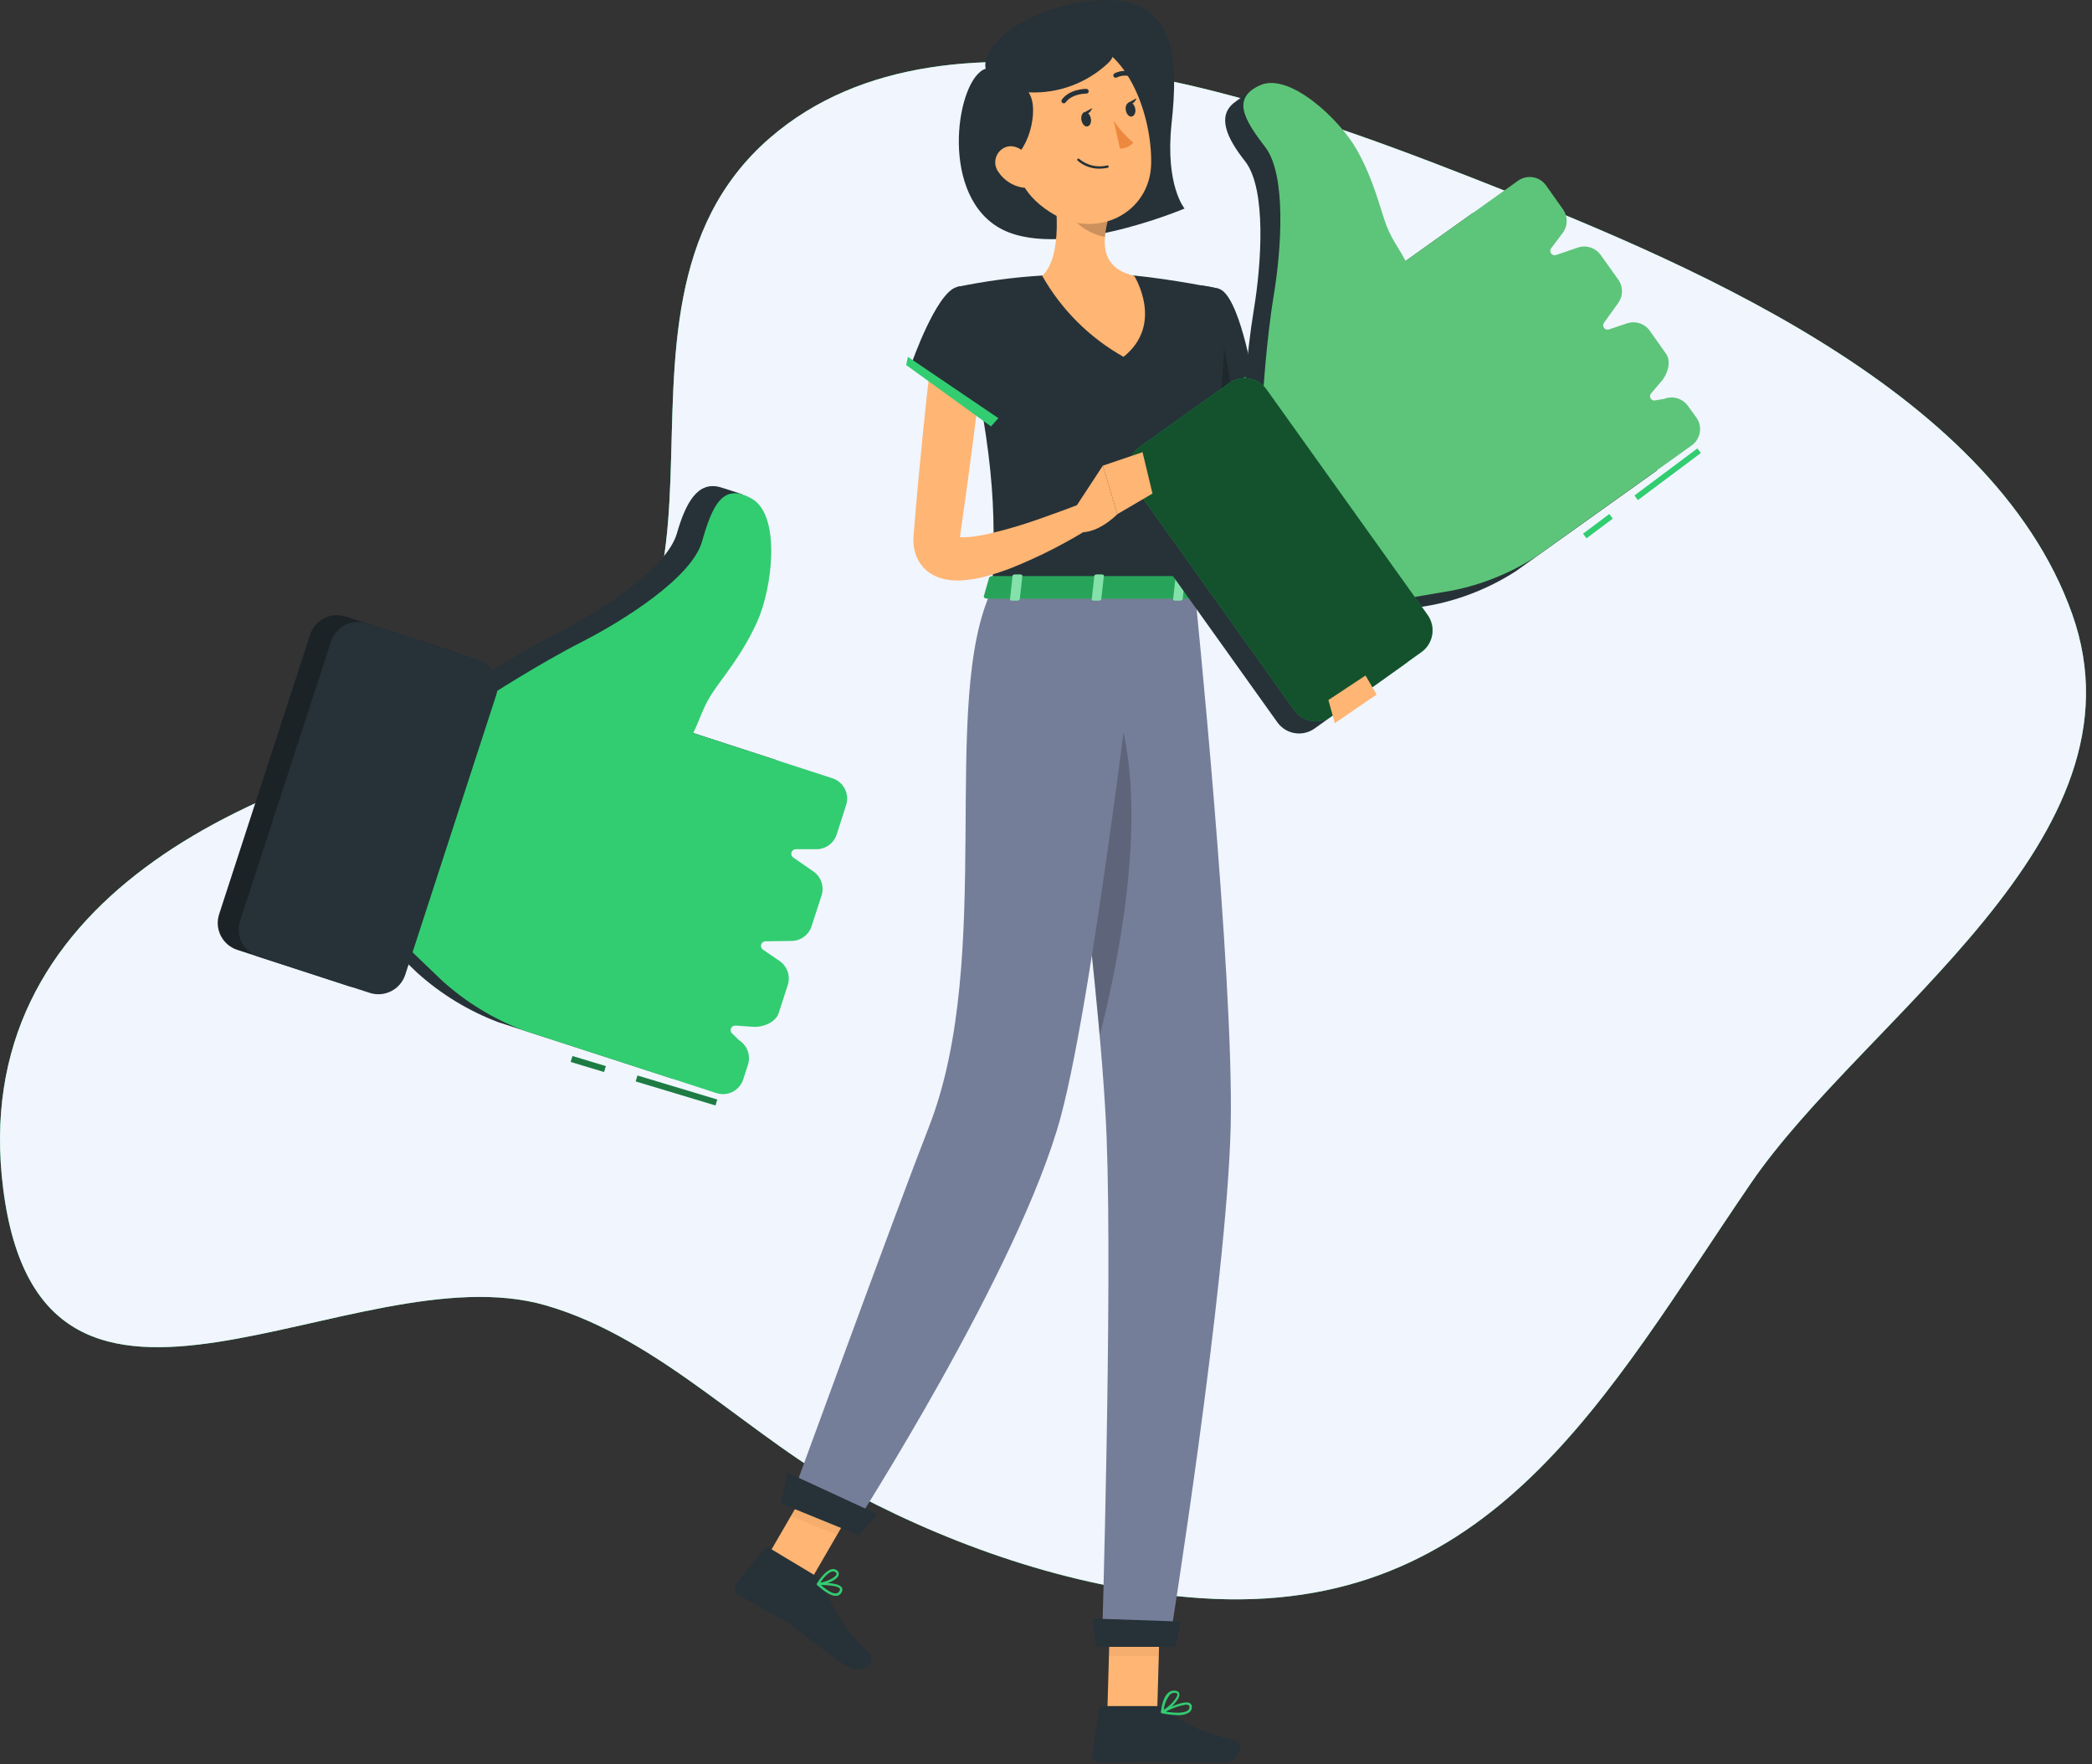 <svg width="338" height="285" viewBox="0 0 338 285" fill="none" xmlns="http://www.w3.org/2000/svg">
<rect x="0" y="0" width="338" height="285" fill="#333333" stroke="none"/>
<path d="M88.136 210.892C106.856 216.282 121.306 232.462 138.306 241.432C155.306 250.402 174.706 256.892 193.956 258.202C241.066 261.422 259.656 225.102 282.866 191.202C301.326 164.202 347.756 135.532 334.776 99.142C321.636 62.292 270.966 41.712 237.776 28.702C207.116 16.702 153.626 -2.998 124.426 22.252C91.086 51.062 129.526 108.512 80.336 117.812C41.046 125.242 -5.474 145.232 0.526 192.142C6.886 241.872 57.236 201.982 88.136 210.892Z" fill="#32cd71"/>
<path d="M88.136 210.892C106.856 216.282 121.306 232.462 138.306 241.432C155.306 250.402 174.706 256.892 193.956 258.202C241.066 261.422 259.656 225.102 282.866 191.202C301.326 164.202 347.756 135.532 334.776 99.142C321.636 62.292 270.966 41.712 237.776 28.702C207.116 16.702 153.626 -2.998 124.426 22.252C91.086 51.062 129.526 108.512 80.336 117.812C41.046 125.242 -5.474 145.232 0.526 192.142C6.886 241.872 57.236 201.982 88.136 210.892Z" fill="#F0F5FE"/>
<path d="M50.106 102.539L35.411 147.711C34.632 150.107 35.942 152.68 38.337 153.459L56.351 159.319C58.746 160.098 61.319 158.788 62.099 156.393L76.793 111.221C77.573 108.825 76.263 106.252 73.867 105.473L55.853 99.613C53.458 98.834 50.885 100.144 50.106 102.539Z" fill="#263238"/>
<path opacity="0.3" d="M50.106 102.539L35.411 147.711C34.632 150.107 35.942 152.68 38.337 153.459L56.351 159.319C58.746 160.098 61.319 158.788 62.099 156.393L76.793 111.221C77.573 108.825 76.263 106.252 73.867 105.473L55.853 99.613C53.458 98.834 50.885 100.144 50.106 102.539Z" fill="black"/>
<path d="M125.49 122.82L107.949 117.11L108.622 117.325C109.836 114.82 109.388 113.287 110.846 110.914C112.715 108.026 115.789 104.624 118.275 99.129C120.144 95.017 119.901 79.859 119.901 79.859C119.901 79.859 116.845 78.831 116.275 78.691C112.734 77.756 110.79 81.205 109.369 86.167C107.715 91.933 96.828 98.849 89.837 102.419C82.847 105.989 74.726 111.259 74.679 111.297L61.895 151.875L67.408 157.164C71.236 160.614 75.673 163.32 80.492 165.145L108.734 174.304L125.49 122.82Z" fill="#263238"/>
<path d="M136.703 130.081C136.843 129.652 136.897 129.199 136.862 128.748C136.827 128.298 136.704 127.859 136.499 127.456C136.294 127.053 136.012 126.695 135.669 126.401C135.325 126.108 134.927 125.885 134.498 125.745L112.003 118.437C113.218 115.932 113.443 114.624 114.9 112.25C116.77 109.362 119.844 105.961 122.33 100.466C124.816 94.97 126.199 83.27 121.47 80.569C116.741 77.868 115.069 81.747 113.415 87.522C111.76 93.298 100.882 100.204 93.883 103.774C86.883 107.344 78.781 112.624 78.734 112.624L65.949 153.183L71.463 158.472C75.292 161.923 79.728 164.632 84.547 166.463L115.742 176.602C116.171 176.744 116.624 176.799 117.075 176.764C117.526 176.73 117.965 176.607 118.368 176.402C118.771 176.197 119.13 175.914 119.423 175.57C119.717 175.226 119.939 174.827 120.078 174.397L120.844 172.042C121.085 171.31 121.072 170.518 120.807 169.794C120.543 169.07 120.042 168.456 119.386 168.051L118.34 167.023C118.213 166.928 118.12 166.795 118.075 166.643C118.03 166.491 118.036 166.328 118.09 166.18C118.145 166.031 118.246 165.903 118.378 165.816C118.51 165.729 118.667 165.687 118.826 165.696L121.508 165.883C123.115 166.042 125.246 165.276 125.788 163.743L127.274 159.164C127.51 158.44 127.5 157.659 127.245 156.942C126.989 156.225 126.503 155.613 125.863 155.202L123.265 153.426C123.136 153.337 123.038 153.209 122.987 153.061C122.935 152.913 122.932 152.752 122.978 152.603C123.024 152.453 123.116 152.321 123.242 152.227C123.367 152.133 123.519 152.082 123.676 152.08L127.9 152.024C128.618 152.014 129.315 151.78 129.893 151.355C130.471 150.929 130.902 150.333 131.124 149.65L132.731 144.697C132.961 143.993 132.957 143.234 132.721 142.533C132.486 141.831 132.031 141.223 131.423 140.8L128.162 138.548C128.032 138.458 127.934 138.33 127.883 138.181C127.832 138.032 127.83 137.871 127.876 137.72C127.923 137.57 128.017 137.439 128.144 137.345C128.271 137.252 128.425 137.202 128.582 137.202H131.76C132.51 137.233 133.251 137.018 133.868 136.59C134.486 136.161 134.946 135.543 135.18 134.829L136.703 130.081Z" fill="#32cd71"/>
<path d="M53.481 103.632L38.786 148.805C38.007 151.2 39.317 153.773 41.712 154.552L59.726 160.412C62.121 161.191 64.694 159.881 65.473 157.486L80.168 112.314C80.948 109.918 79.638 107.345 77.242 106.566L59.228 100.706C56.833 99.927 54.26 101.237 53.481 103.632Z" fill="#263238"/>
<path d="M92.493 170.625L92.207 171.573L97.594 173.195L97.88 172.246L92.493 170.625Z" fill="#32cd71"/>
<path opacity="0.4" d="M92.493 170.625L92.207 171.573L97.594 173.195L97.88 172.246L92.493 170.625Z" fill="black"/>
<path d="M102.996 173.77L102.711 174.719L115.597 178.597L115.883 177.648L102.996 173.77Z" fill="#32cd71"/>
<path opacity="0.4" d="M102.996 173.77L102.711 174.719L115.597 178.597L115.883 177.648L102.996 173.77Z" fill="black"/>
<path d="M159.256 11.105C154.676 12.516 151.658 30.73 161.125 36.618C170.592 42.505 191.385 33.693 191.385 33.693C191.385 33.693 188.236 29.955 189.282 20.02C190.31 10.292 190.731 -2.408 174.563 0.395C164.022 2.171 158.527 7.956 159.256 11.105Z" fill="#263238"/>
<path d="M199.481 55.935C199.696 58.215 199.967 60.71 200.313 63.093C200.659 65.477 201.014 67.906 201.49 70.28C202.375 74.993 203.625 79.63 205.228 84.149L205.855 85.793C205.967 86.092 206.042 86.242 206.135 86.466C206.228 86.691 206.35 86.896 206.462 87.12C206.982 88.077 207.566 88.998 208.21 89.877C209.625 91.794 211.141 93.635 212.752 95.391C214.368 97.204 216.06 98.989 217.807 100.737C219.555 102.484 221.331 104.251 223.097 105.961L220.592 109.185C216.275 106.372 212.168 103.248 208.303 99.84C206.313 98.096 204.44 96.222 202.696 94.232C201.758 93.161 200.902 92.021 200.135 90.821C199.939 90.485 199.743 90.176 199.556 89.821C199.369 89.466 199.154 89.074 199.042 88.793L198.219 86.924C197.163 84.488 196.252 81.992 195.491 79.448C194.687 76.943 194.089 74.401 193.519 71.859C192.949 69.317 192.481 66.766 192.117 64.206C191.752 61.645 191.435 59.112 191.285 56.383L199.481 55.935Z" fill="#FFB573"/>
<path d="M196.871 46.636C200.189 47.477 202.478 61.14 202.478 61.14L189.843 69.775C189.843 69.775 184.619 53.58 187.171 49.935C189.843 46.132 192.021 45.403 196.871 46.636Z" fill="#263238"/>
<path opacity="0.2" d="M196.571 49.683L199.122 63.458L193.973 66.944L196.571 49.683Z" fill="black"/>
<path d="M189.115 71.177L203.385 60.953L203.096 59.636L188.152 69.682L189.115 71.177Z" fill="#32cd71"/>
<path d="M178.91 276.58H186.966L187.499 257.927H179.443L178.91 276.58Z" fill="#FFB573"/>
<path d="M123.203 252.842L130.661 255.88L140.109 239.591L132.651 236.544L123.203 252.842Z" fill="#FFB573"/>
<path d="M132.06 254.768L124.285 250.095C124.153 250.011 123.994 249.98 123.84 250.008C123.686 250.036 123.548 250.12 123.453 250.244L118.911 255.852C118.804 255.996 118.727 256.161 118.688 256.336C118.648 256.512 118.646 256.693 118.681 256.87C118.716 257.046 118.788 257.213 118.892 257.36C118.997 257.506 119.13 257.629 119.285 257.721C122.023 259.291 123.425 259.908 126.846 261.936C128.958 263.188 133.901 267.477 136.808 269.197C139.714 270.916 141.574 268.15 140.546 267.169C137.118 264.068 134.522 260.158 132.995 255.796C132.814 255.354 132.483 254.99 132.06 254.768Z" fill="#263238"/>
<path d="M187.239 275.645H178.192C178.036 275.642 177.883 275.696 177.764 275.798C177.645 275.899 177.568 276.041 177.547 276.197L176.519 283.355C176.5 283.536 176.518 283.719 176.574 283.892C176.63 284.065 176.722 284.224 176.844 284.359C176.966 284.494 177.114 284.602 177.281 284.675C177.447 284.749 177.627 284.786 177.809 284.785C180.958 284.729 182.482 284.551 186.463 284.551C188.911 284.551 193.939 284.804 197.36 284.804C200.78 284.804 200.92 281.458 199.509 281.159C193.201 279.795 190.715 277.925 188.584 276.14C188.209 275.82 187.732 275.644 187.239 275.645Z" fill="#263238"/>
<g opacity="0.2">
<path opacity="0.2" d="M187.496 257.927L187.216 267.543H179.16L179.441 257.927H187.496Z" fill="black"/>
<path opacity="0.2" d="M132.648 236.553L140.105 239.6L135.227 247.992L127.77 244.946L132.648 236.553Z" fill="black"/>
</g>
<path d="M196.869 46.636C196.869 46.636 200.701 47.982 193.019 95.232H160.31C160.861 81.915 160.88 73.738 154.516 46.384C159.093 45.423 163.734 44.798 168.403 44.515C173.35 44.164 178.315 44.164 183.262 44.515C189.626 45.15 196.869 46.636 196.869 46.636Z" fill="#263238"/>
<path d="M169.871 27.843C170.806 32.627 171.74 41.384 168.395 44.571C171.499 50.046 176.039 54.569 181.525 57.654C188.16 52.355 183.254 44.571 183.254 44.571C177.918 43.3 178.058 39.347 178.983 35.627L169.871 27.843Z" fill="#FFB573"/>
<path opacity="0.2" d="M173.584 31.02L178.986 35.627C178.757 36.491 178.604 37.373 178.528 38.263C176.49 37.973 173.285 36.235 172.855 34.02C172.649 32.973 173.416 31.515 173.584 31.02Z" fill="black"/>
<path d="M161.854 20.17C164.069 27.852 164.836 31.151 169.658 34.272C176.91 38.945 185.863 34.581 185.994 26.385C186.115 19.02 182.48 7.694 174.172 6.292C172.34 5.973 170.457 6.128 168.702 6.741C166.947 7.355 165.378 8.406 164.144 9.797C162.91 11.188 162.052 12.87 161.651 14.686C161.25 16.501 161.32 18.389 161.854 20.17Z" fill="#FFB573"/>
<path d="M166.181 14.918C168.106 17.665 165.984 25.198 162.826 25.908C160.293 26.431 158.919 22.254 158.471 20.572C158.36 20.145 158.338 19.7 158.405 19.264L159.237 13.824C159.353 13.055 159.741 12.352 160.33 11.843L166.265 6.722C166.718 6.33 167.271 6.071 167.863 5.974L176.274 4.582C176.886 4.479 177.515 4.553 178.087 4.797C178.59 5.009 179.033 5.345 179.373 5.773C179.713 6.201 179.94 6.708 180.033 7.247C180.126 7.786 180.082 8.339 179.905 8.857C179.729 9.374 179.425 9.839 179.021 10.208C177.307 11.816 175.287 13.061 173.081 13.87C170.874 14.68 168.528 15.036 166.181 14.918Z" fill="#263238"/>
<path d="M193.02 95.251C193.02 95.251 199.375 157.295 198.842 181.864C198.254 207.414 188.908 265.683 188.908 265.683H178.04C178.04 265.683 179.759 208.9 178.796 183.808C177.75 156.454 169.059 95.251 169.059 95.251H193.02Z" fill="#757E98"/>
<path d="M177.097 266.075H189.881L190.816 261.991L176.508 261.496L177.097 266.075Z" fill="#263238"/>
<path opacity="0.2" d="M178.907 110.689C186.944 126.848 180.515 156.342 177.674 167.304C176.216 150.828 173.767 130.689 171.852 115.904C173.066 107.531 175.197 103.279 178.907 110.689Z" fill="black"/>
<path d="M184.375 95.251C184.375 95.251 176.964 159.734 171.375 180.462C164.731 205.05 137.732 247.002 137.732 247.002L127.555 242.852C127.555 242.852 144.984 195.088 150.068 182.107C160.908 154.463 151.628 113.259 160.292 95.195L184.375 95.251Z" fill="#757E98"/>
<path d="M126.184 242.908L138.8 248.058L141.762 244.637L127.193 237.908L126.184 242.908Z" fill="#263238"/>
<path d="M174.741 19.479C174.881 20.105 175.33 20.544 175.741 20.413C176.152 20.282 176.376 19.731 176.236 19.095C176.096 18.46 175.648 18.021 175.236 18.114C174.825 18.208 174.601 18.843 174.741 19.479Z" fill="#263238"/>
<path d="M181.909 17.881C182.049 18.516 182.498 18.955 182.909 18.815C183.32 18.675 183.544 18.133 183.404 17.497C183.264 16.862 182.815 16.423 182.404 16.563C181.993 16.703 181.769 17.245 181.909 17.881Z" fill="#263238"/>
<path d="M182.227 16.637L183.647 15.862C183.647 15.862 183.133 17.226 182.227 16.637Z" fill="#263238"/>
<path d="M179.945 19.516C180.833 20.837 181.899 22.029 183.113 23.058C182.842 23.362 182.507 23.603 182.133 23.764C181.758 23.926 181.353 24.004 180.945 23.992L179.945 19.516Z" fill="#ED893E"/>
<path d="M178.041 27.235C178.356 27.217 178.668 27.173 178.976 27.104C179.025 27.091 179.068 27.06 179.096 27.017C179.123 26.973 179.134 26.921 179.125 26.871C179.12 26.847 179.109 26.824 179.095 26.804C179.081 26.784 179.063 26.767 179.042 26.754C179.021 26.741 178.998 26.732 178.974 26.728C178.95 26.724 178.925 26.725 178.901 26.73C178.114 26.924 177.293 26.93 176.503 26.746C175.714 26.562 174.98 26.195 174.359 25.674C174.342 25.656 174.322 25.642 174.3 25.632C174.277 25.622 174.253 25.617 174.228 25.617C174.203 25.617 174.179 25.622 174.157 25.632C174.134 25.642 174.114 25.656 174.097 25.674C174.062 25.711 174.043 25.759 174.043 25.81C174.043 25.86 174.062 25.909 174.097 25.945C174.634 26.415 175.26 26.771 175.938 26.992C176.615 27.214 177.331 27.297 178.041 27.235Z" fill="#263238"/>
<path d="M161.347 27.833C161.779 28.467 162.331 29.01 162.972 29.43C163.614 29.85 164.332 30.14 165.085 30.282C167.104 30.656 167.889 28.805 167.216 27.002C166.571 25.375 164.749 23.263 162.796 23.675C162.371 23.779 161.979 23.988 161.655 24.282C161.332 24.577 161.087 24.948 160.943 25.361C160.799 25.774 160.761 26.217 160.831 26.648C160.902 27.08 161.079 27.488 161.347 27.833Z" fill="#FFB573"/>
<path d="M171.751 16.675C171.829 16.699 171.911 16.698 171.988 16.673C172.065 16.648 172.133 16.599 172.181 16.535C173.218 15.105 175.489 15.123 175.508 15.123C175.558 15.125 175.608 15.116 175.655 15.098C175.702 15.08 175.745 15.053 175.782 15.018C175.818 14.983 175.847 14.942 175.868 14.896C175.888 14.85 175.899 14.8 175.901 14.75C175.901 14.649 175.862 14.552 175.792 14.479C175.723 14.405 175.628 14.362 175.527 14.357C175.415 14.357 172.826 14.357 171.564 16.086C171.534 16.126 171.512 16.172 171.5 16.221C171.487 16.27 171.485 16.321 171.493 16.37C171.501 16.42 171.519 16.468 171.545 16.51C171.572 16.553 171.607 16.59 171.648 16.619C171.677 16.646 171.713 16.666 171.751 16.675Z" fill="#263238"/>
<path d="M183.393 12.628C183.459 12.624 183.523 12.602 183.578 12.566C183.634 12.53 183.68 12.481 183.711 12.423C183.757 12.332 183.764 12.227 183.733 12.131C183.701 12.035 183.633 11.955 183.543 11.909C183.011 11.618 182.417 11.462 181.811 11.452C181.206 11.442 180.607 11.58 180.066 11.853C180.022 11.877 179.983 11.91 179.951 11.95C179.92 11.989 179.897 12.035 179.884 12.084C179.871 12.133 179.868 12.184 179.875 12.235C179.882 12.285 179.9 12.333 179.926 12.376C179.977 12.461 180.059 12.524 180.155 12.55C180.251 12.576 180.353 12.564 180.44 12.516C180.872 12.306 181.348 12.204 181.828 12.217C182.307 12.23 182.777 12.358 183.197 12.591C183.258 12.621 183.326 12.634 183.393 12.628Z" fill="#263238"/>
<path d="M135.156 257.824H135.249C135.432 257.785 135.601 257.698 135.741 257.574C135.88 257.449 135.985 257.291 136.044 257.113C136.093 257.009 136.114 256.894 136.104 256.779C136.094 256.664 136.054 256.554 135.988 256.459C135.399 255.618 132.492 255.721 132.165 255.74C132.127 255.74 132.09 255.752 132.058 255.774C132.027 255.795 132.002 255.826 131.988 255.861C131.968 255.892 131.957 255.927 131.957 255.964C131.957 256 131.968 256.036 131.988 256.067C132.782 256.768 134.156 257.936 135.156 257.824ZM132.642 256.085C133.801 256.085 135.371 256.216 135.679 256.655C135.707 256.699 135.721 256.749 135.721 256.8C135.721 256.852 135.707 256.902 135.679 256.945C135.644 257.064 135.578 257.172 135.488 257.258C135.398 257.343 135.286 257.403 135.165 257.431C134.633 257.553 133.707 257.048 132.642 256.085Z" fill="#32cd71"/>
<path d="M132.463 256.085C133.453 255.973 135.266 255.291 135.5 254.496C135.548 254.353 135.547 254.198 135.496 254.055C135.445 253.913 135.348 253.792 135.22 253.711C135.105 253.622 134.972 253.558 134.829 253.526C134.687 253.494 134.54 253.493 134.397 253.525C133.248 253.739 132.052 255.73 132.005 255.814C131.986 255.842 131.977 255.874 131.977 255.908C131.977 255.941 131.986 255.973 132.005 256.001C132.018 256.032 132.04 256.059 132.069 256.077C132.097 256.095 132.13 256.105 132.164 256.104L132.463 256.085ZM134.528 253.889C134.609 253.878 134.692 253.884 134.771 253.906C134.85 253.929 134.923 253.967 134.986 254.02C135.182 254.169 135.173 254.282 135.145 254.375C134.958 254.908 133.5 255.562 132.528 255.693C132.967 255.057 133.781 254.029 134.472 253.898L134.528 253.889Z" fill="#32cd71"/>
<path d="M190.264 277.103C190.952 277.161 191.64 276.986 192.217 276.608C192.345 276.491 192.443 276.345 192.503 276.182C192.563 276.02 192.583 275.845 192.563 275.673C192.553 275.569 192.519 275.468 192.462 275.381C192.405 275.293 192.327 275.22 192.236 275.169C191.245 274.627 188.04 276.262 187.675 276.458C187.639 276.476 187.61 276.504 187.592 276.54C187.573 276.575 187.566 276.615 187.572 276.655C187.579 276.693 187.596 276.728 187.623 276.757C187.65 276.785 187.684 276.805 187.722 276.813C188.559 276.986 189.41 277.083 190.264 277.103ZM191.694 275.43C191.817 275.426 191.938 275.451 192.049 275.505C192.088 275.523 192.121 275.552 192.145 275.589C192.168 275.625 192.18 275.667 192.18 275.711C192.196 275.822 192.185 275.935 192.147 276.041C192.11 276.147 192.047 276.242 191.965 276.318C191.469 276.757 190.142 276.832 188.357 276.542C189.401 275.967 190.536 275.576 191.712 275.384L191.694 275.43Z" fill="#32cd71"/>
<path d="M187.757 276.767C187.785 276.775 187.814 276.775 187.841 276.767C188.776 276.337 190.701 274.599 190.552 273.683C190.552 273.468 190.365 273.206 189.832 273.15C189.643 273.127 189.451 273.144 189.269 273.2C189.087 273.257 188.919 273.351 188.776 273.477C187.767 274.318 187.58 276.486 187.57 276.58C187.569 276.613 187.576 276.645 187.591 276.675C187.606 276.704 187.628 276.729 187.655 276.748C187.685 276.767 187.722 276.774 187.757 276.767ZM189.682 273.505H189.841C190.187 273.505 190.215 273.683 190.225 273.729C190.309 274.281 189.019 275.645 188.038 276.234C188.121 275.32 188.479 274.454 189.066 273.748C189.24 273.603 189.456 273.518 189.682 273.505Z" fill="#32cd71"/>
<path d="M175.059 18.236L176.479 17.46C176.479 17.46 175.965 18.824 175.059 18.236Z" fill="#263238"/>
<path d="M159.816 93.326L158.975 96.26C158.863 96.485 159.134 96.718 159.507 96.718H193.151C193.45 96.718 193.693 96.569 193.712 96.391L194.001 93.457C194.001 93.261 193.768 93.083 193.45 93.083H160.349C160.246 93.075 160.144 93.094 160.051 93.136C159.958 93.179 159.877 93.244 159.816 93.326Z" fill="#32cd71"/>
<path opacity="0.2" d="M159.816 93.326L158.975 96.26C158.863 96.485 159.134 96.718 159.507 96.718H193.151C193.45 96.718 193.693 96.569 193.712 96.391L194.001 93.457C194.001 93.261 193.768 93.083 193.45 93.083H160.349C160.246 93.075 160.144 93.094 160.051 93.136C159.958 93.179 159.877 93.244 159.816 93.326Z" fill="black"/>
<path d="M164.376 97.036H163.488C163.311 97.036 163.17 96.942 163.189 96.83L163.6 93.027C163.6 92.915 163.769 92.821 163.946 92.821H164.881C165.058 92.821 165.189 92.915 165.18 93.027L164.759 96.83C164.703 96.942 164.544 97.036 164.376 97.036Z" fill="#32cd71"/>
<path opacity="0.4" d="M164.376 97.036H163.488C163.311 97.036 163.17 96.942 163.189 96.83L163.6 93.027C163.6 92.915 163.769 92.821 163.946 92.821H164.881C165.058 92.821 165.189 92.915 165.18 93.027L164.759 96.83C164.703 96.942 164.544 97.036 164.376 97.036Z" fill="white"/>
<path d="M190.684 97.036H189.842C189.665 97.036 189.534 96.942 189.543 96.83L189.964 93.027C189.964 92.915 190.132 92.821 190.31 92.821H191.188C191.366 92.821 191.506 92.915 191.487 93.027L191.076 96.83C191.02 96.942 190.861 97.036 190.684 97.036Z" fill="#32cd71"/>
<path opacity="0.4" d="M190.684 97.036H189.842C189.665 97.036 189.534 96.942 189.543 96.83L189.964 93.027C189.964 92.915 190.132 92.821 190.31 92.821H191.188C191.366 92.821 191.506 92.915 191.487 93.027L191.076 96.83C191.02 96.942 190.861 97.036 190.684 97.036Z" fill="white"/>
<path d="M177.582 97.036H176.694C176.516 97.036 176.386 96.942 176.395 96.83L176.816 93.027C176.816 92.915 176.984 92.821 177.161 92.821H178.049C178.217 92.821 178.358 92.915 178.348 93.027L177.928 96.83C177.918 96.942 177.759 97.036 177.582 97.036Z" fill="#32cd71"/>
<path opacity="0.4" d="M177.582 97.036H176.694C176.516 97.036 176.386 96.942 176.395 96.83L176.816 93.027C176.816 92.915 176.984 92.821 177.161 92.821H178.049C178.217 92.821 178.358 92.915 178.348 93.027L177.928 96.83C177.918 96.942 177.759 97.036 177.582 97.036Z" fill="white"/>
<path d="M195.884 63.84L181.342 74.224C179.406 75.606 178.957 78.297 180.34 80.233L206.381 116.701C207.763 118.638 210.454 119.086 212.39 117.704L226.932 107.32C228.868 105.937 229.317 103.246 227.934 101.31L201.893 64.842C200.511 62.906 197.82 62.457 195.884 63.84Z" fill="#263238"/>
<path d="M237.989 34.394L223.821 44.505L224.363 44.113C223.139 41.786 221.728 41.309 220.747 38.833C219.607 35.786 218.737 31.562 215.962 26.59C213.887 22.852 202.252 14.553 202.252 14.553C202.252 14.553 199.757 16.301 199.327 16.647C196.664 18.834 198.159 22.254 201.196 26.095C204.654 30.581 203.794 42.721 202.579 50.029C201.364 57.337 200.822 66.458 200.822 66.504L224.419 98.942L231.522 97.728C236.278 96.764 240.813 94.922 244.895 92.298L267.735 75.99L237.989 34.394Z" fill="#263238"/>
<path d="M249.791 29.954C249.543 29.607 249.228 29.312 248.866 29.087C248.504 28.861 248.101 28.709 247.68 28.64C247.259 28.57 246.828 28.585 246.412 28.682C245.997 28.779 245.605 28.958 245.258 29.207L227.1 42.169C225.876 39.842 225.007 38.935 224.025 36.496C222.885 33.45 222.025 29.226 219.25 24.254C216.474 19.282 208.353 11.694 203.652 13.75C198.952 15.806 200.961 19.273 204.419 23.759C207.877 28.244 207.017 40.384 205.802 47.692C204.587 55 204.045 64.112 204.045 64.168L227.651 96.606L234.745 95.391C239.503 94.426 244.041 92.585 248.127 89.961L273.313 71.972C273.661 71.725 273.956 71.412 274.183 71.051C274.409 70.69 274.562 70.288 274.632 69.867C274.703 69.447 274.689 69.017 274.593 68.602C274.496 68.186 274.319 67.795 274.07 67.448L272.715 65.579C272.292 64.987 271.683 64.554 270.985 64.349C270.287 64.144 269.54 64.179 268.865 64.448L267.5 64.673C267.356 64.721 267.2 64.72 267.057 64.67C266.913 64.621 266.79 64.525 266.706 64.399C266.622 64.272 266.582 64.122 266.592 63.97C266.602 63.819 266.662 63.675 266.762 63.561L268.407 61.626C269.425 60.495 270.07 58.411 269.182 57.168L266.547 53.43C266.128 52.847 265.527 52.419 264.839 52.212C264.151 52.006 263.414 52.033 262.743 52.29L259.94 53.225C259.8 53.27 259.65 53.271 259.51 53.227C259.37 53.182 259.247 53.095 259.16 52.977C259.072 52.86 259.023 52.718 259.021 52.571C259.018 52.424 259.062 52.28 259.145 52.159L261.472 48.926C261.857 48.378 262.063 47.726 262.063 47.057C262.063 46.388 261.857 45.735 261.472 45.188L258.613 41.188C258.206 40.62 257.628 40.198 256.963 39.984C256.298 39.77 255.583 39.776 254.921 40.001L251.389 41.206C251.248 41.252 251.098 41.251 250.957 41.206C250.817 41.16 250.695 41.072 250.608 40.953C250.521 40.834 250.474 40.69 250.473 40.543C250.472 40.395 250.518 40.252 250.604 40.132L252.407 37.73C252.853 37.18 253.106 36.499 253.126 35.791C253.147 35.083 252.933 34.389 252.52 33.814L249.791 29.954Z" fill="#5DC579"/>
<path d="M198.602 61.879L184.061 72.263C182.124 73.646 181.676 76.337 183.058 78.273L209.099 114.741C210.482 116.677 213.173 117.126 215.109 115.743L229.651 105.359C231.587 103.977 232.036 101.286 230.653 99.35L204.612 62.882C203.229 60.945 200.539 60.497 198.602 61.879Z" fill="#32cd71"/>
<path opacity="0.6" d="M198.602 61.879L184.061 72.263C182.124 73.646 181.676 76.337 183.058 78.273L209.099 114.741C210.482 116.677 213.173 117.126 215.109 115.743L229.651 105.359C231.587 103.977 232.036 101.286 230.653 99.35L204.612 62.882C203.229 60.945 200.539 60.497 198.602 61.879Z" fill="black"/>
<path d="M260.016 83.045L255.766 86.225L256.325 86.973L260.576 83.794L260.016 83.045Z" fill="#32cd71"/>
<path d="M274.241 72.448L264.07 80.054L264.63 80.802L274.801 73.196L274.241 72.448Z" fill="#32cd71"/>
<path d="M220.625 109.138L214.625 113.101L215.662 116.839L222.419 112.213L220.625 109.138Z" fill="#FFB573"/>
<path d="M173.414 82.504L178.19 75.224L180.526 83.074C180.526 83.074 176.9 86.812 173.685 85.822L173.414 82.504Z" fill="#FFB573"/>
<path d="M158.872 57.038C158.386 61.888 157.798 66.738 157.171 71.579C156.545 76.42 155.891 81.261 155.19 86.092L155.059 87.027L155.013 87.335C155.007 87.366 155.007 87.398 155.013 87.429C155.013 87.475 155.013 87.429 154.947 87.326C154.888 87.168 154.796 87.024 154.676 86.905C154.587 86.79 154.467 86.703 154.33 86.653C154.274 86.653 154.246 86.653 154.33 86.653C154.609 86.752 154.903 86.803 155.2 86.803C156.183 86.819 157.166 86.738 158.134 86.56C159.199 86.382 160.311 86.12 161.424 85.831C163.657 85.27 165.919 84.55 168.171 83.756C170.423 82.962 172.694 82.13 174.909 81.279L176.778 84.896C172.522 87.607 168.023 89.916 163.339 91.793C162.134 92.251 160.9 92.671 159.601 93.036C158.199 93.438 156.758 93.686 155.302 93.774C154.362 93.828 153.419 93.753 152.499 93.55C151.906 93.413 151.335 93.2 150.798 92.915C150.115 92.559 149.509 92.072 149.015 91.482C148.521 90.892 148.149 90.21 147.919 89.475C147.723 88.871 147.613 88.242 147.592 87.606C147.573 87.332 147.573 87.058 147.592 86.784L147.639 86.177L147.714 85.242C148.106 80.376 148.552 75.516 149.05 70.663C149.536 65.803 150.05 60.953 150.676 56.112L158.872 57.038Z" fill="#FFB573"/>
<path d="M154.508 46.403C151.227 47.403 147.293 58.682 147.293 58.682L160.003 67.776C160.003 67.776 164.675 58.355 163.264 54.122C161.806 49.702 158.246 45.263 154.508 46.403Z" fill="#263238"/>
<path d="M160.112 68.897L146.402 58.972L146.692 57.654L161.308 67.561L160.112 68.897Z" fill="#32cd71"/>
<path d="M184.598 73.056L186.206 79.738L180.524 83.074L178.188 75.233L184.598 73.056Z" fill="#FFB573"/>
</svg>
